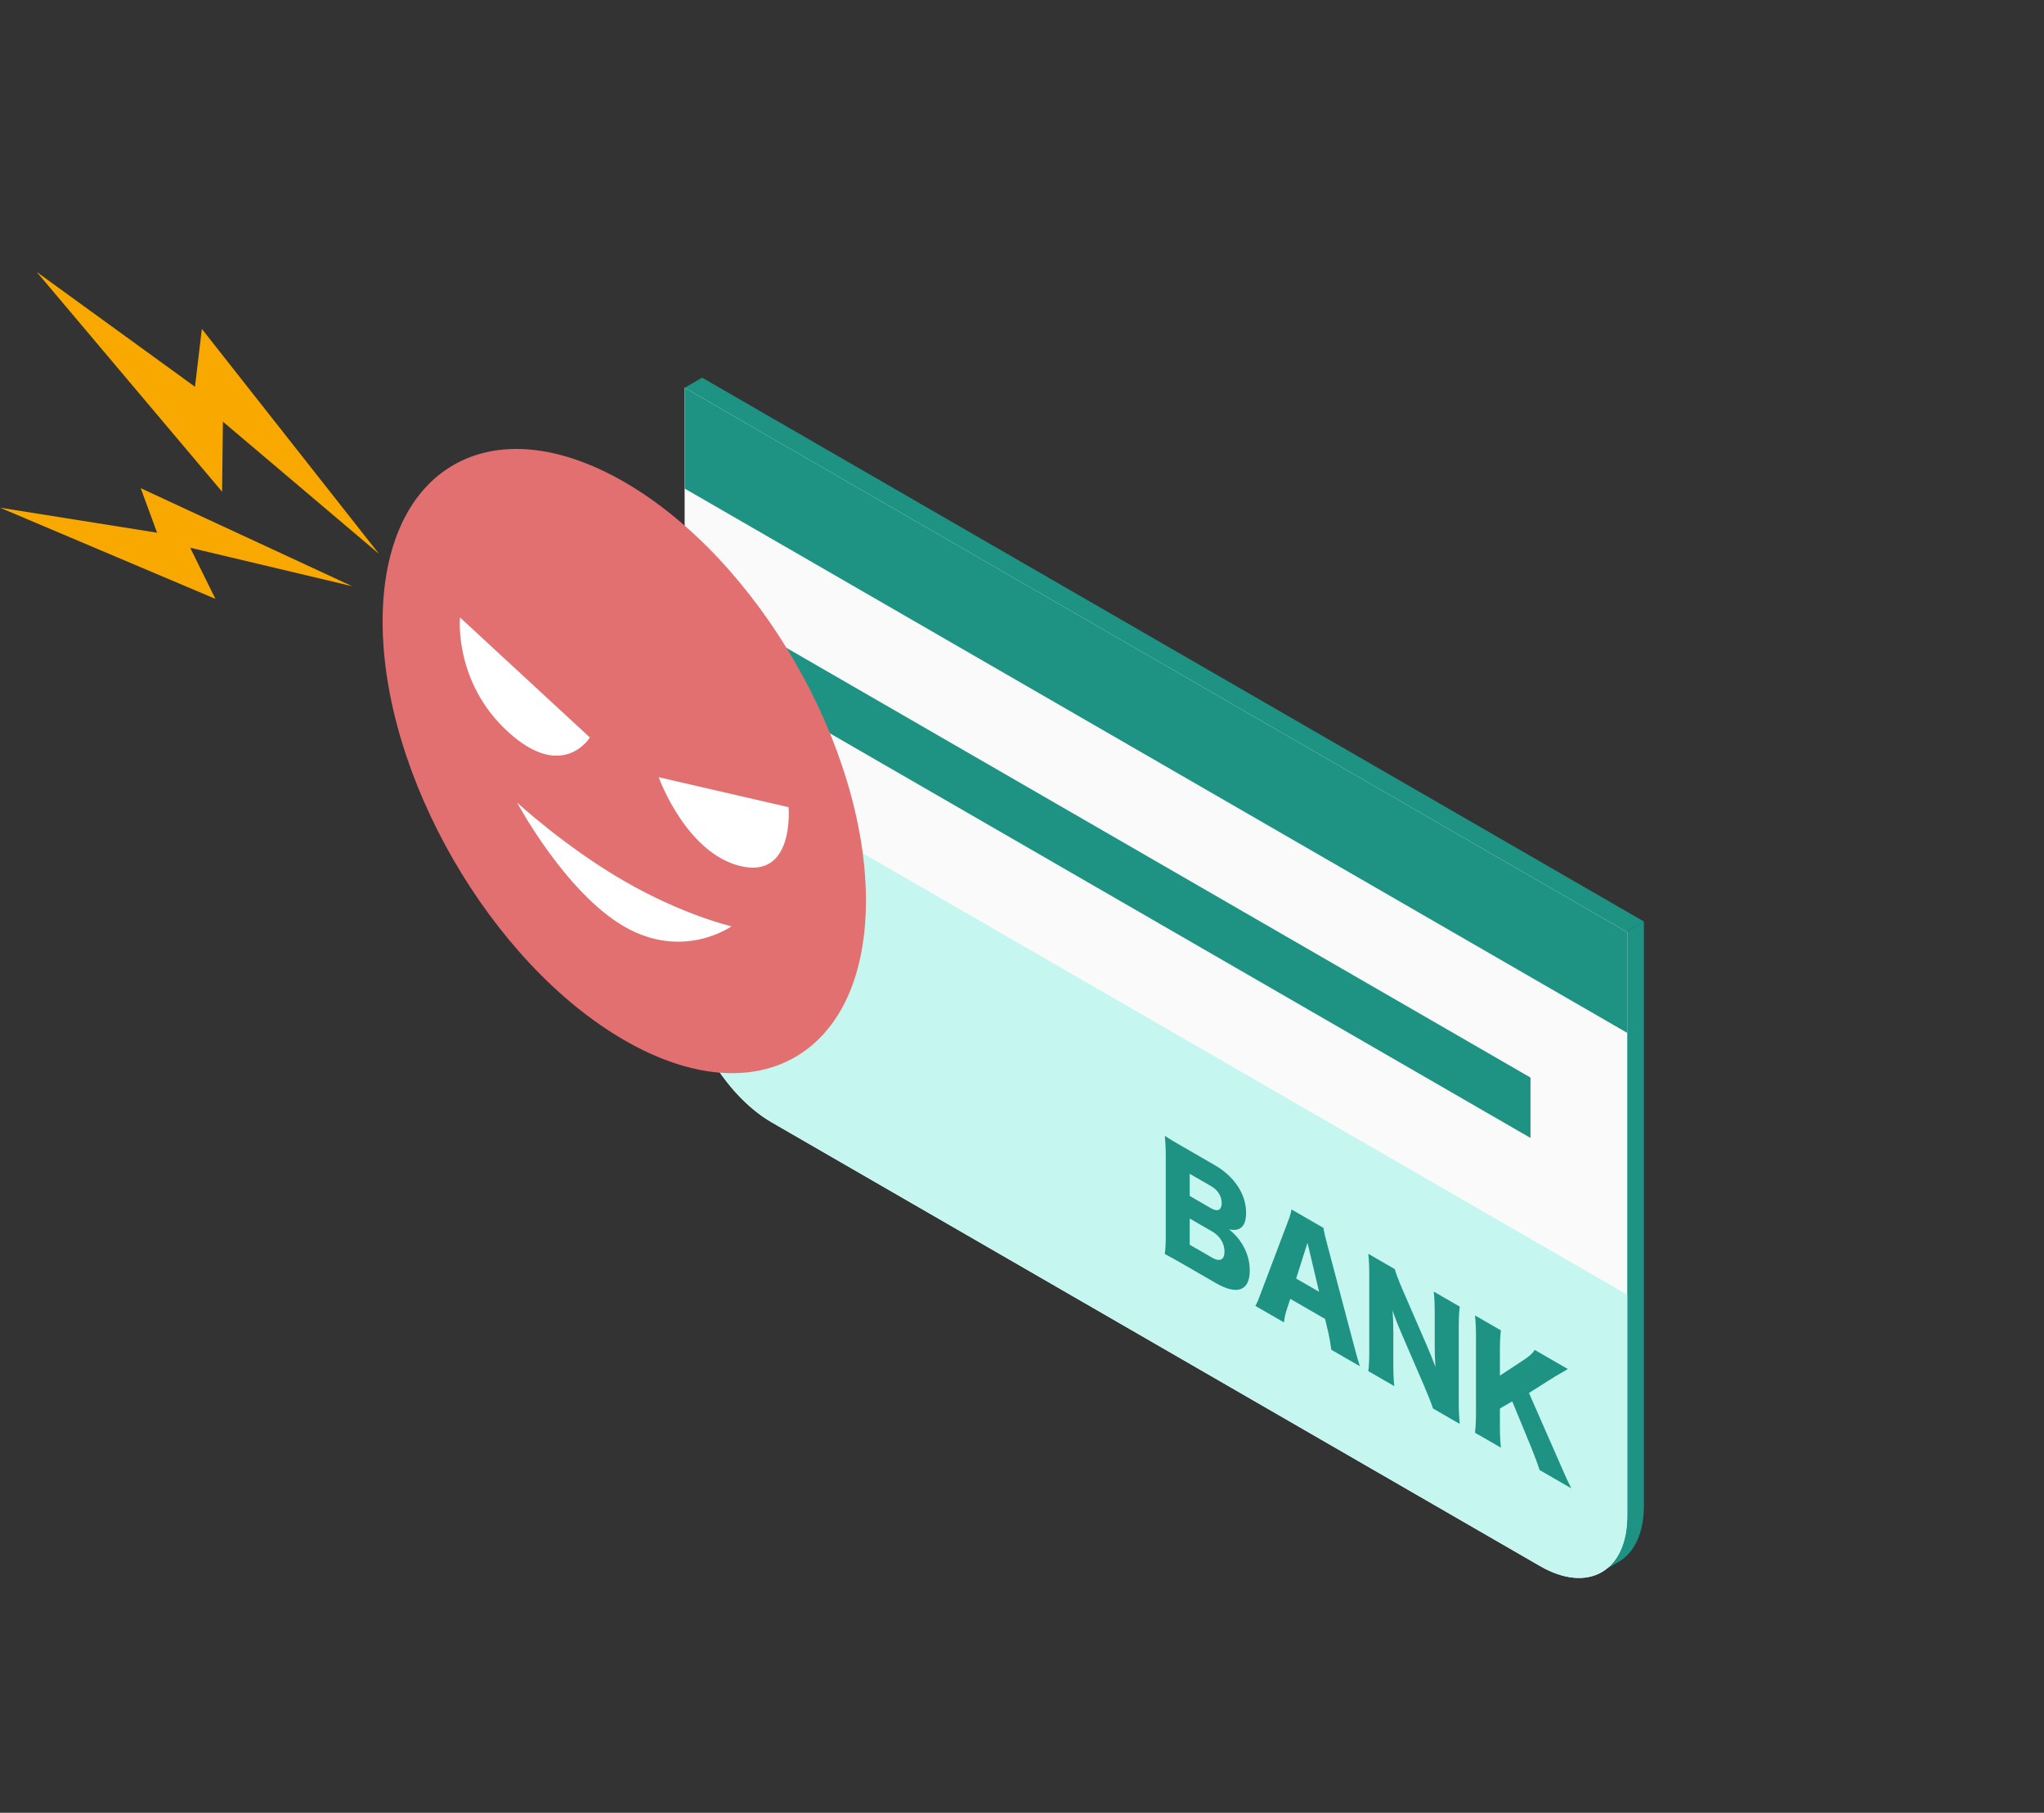 <svg width="203" height="180" viewBox="0 0 203 180" fill="none" xmlns="http://www.w3.org/2000/svg">
<rect x="0" y="0" width="203" height="180" fill="#333333" stroke="none"/>
<path fill-rule="evenodd" clip-rule="evenodd" d="M68 38.5V52L161.531 106.5V92.5L163.263 91.5L69.732 37.5L68 38.5Z" fill="#1E9384"/>
<path fill-rule="evenodd" clip-rule="evenodd" d="M161.531 92.5V150.5C161.531 153.151 160.637 155.045 159.179 155.993L160.911 154.993C162.37 154.045 163.263 152.151 163.263 149.5V91.5L161.531 92.5Z" fill="#1E9384"/>
<g clip-path="url(#clip0_509_1515)">
<path d="M68 38.512L161.609 92.557V150.5C161.609 156.023 157.732 158.261 152.949 155.5L76.66 111.455C71.877 108.693 68 101.977 68 96.455V38.512Z" fill="#FAFAFA"/>
<rect width="108.091" height="10" transform="matrix(0.866 0.5 0 1 68 38.512)" fill="#1E9384"/>
<rect width="108.091" height="32" transform="matrix(0.866 0.5 0 1 68 74.512)" fill="#C6F6F0"/>
<path d="M151.849 138.314L154.771 144.971C155.486 146.616 155.644 146.959 156.056 147.785L152.904 145.965C152.734 145.419 152.383 144.474 152.067 143.704L150.188 139.147L148.964 139.854V141.618C148.964 142.486 148.988 142.962 149.061 143.746L146.49 142.262C146.563 141.59 146.587 141.086 146.587 140.246V132.742C146.587 131.888 146.563 131.328 146.49 130.614L149.061 132.098C148.988 132.784 148.964 133.232 148.964 134.114V136.592L151.376 135.003C151.849 134.702 152.164 134.408 152.431 134.044L155.705 135.934C155.486 136.06 155.402 136.123 155.232 136.221C154.601 136.585 154.601 136.585 154.383 136.711L151.849 138.314Z" fill="#1E9384"/>
<path d="M139.385 128.262L141.689 133.568C142.04 134.373 142.271 134.954 142.562 135.738C142.513 135.066 142.489 134.408 142.489 133.624V130.432C142.489 129.508 142.465 128.934 142.392 128.248L144.974 129.739C144.902 130.327 144.877 130.901 144.877 131.811V139.245C144.877 140.099 144.914 140.764 144.974 141.387L142.319 139.854C142.101 139.196 141.822 138.517 141.41 137.551L139.167 132.35C138.839 131.601 138.633 131.062 138.294 130.124C138.354 130.789 138.379 131.573 138.379 132.259V135.395C138.379 136.361 138.403 136.991 138.476 137.635L135.893 136.144C135.966 135.64 135.99 135.038 135.99 134.002V126.638C135.99 125.826 135.966 125.182 135.893 124.496L138.524 126.015C138.645 126.463 138.912 127.177 139.385 128.262Z" fill="#1E9384"/>
<path d="M135.055 135.66L132.218 134.022C132.121 133.294 132.048 132.888 131.927 132.342L131.6 130.963L128.144 128.968L127.817 129.969C127.659 130.438 127.574 130.823 127.514 131.306L124.677 129.668C124.859 129.353 124.968 129.08 125.259 128.296L127.878 121.38C128.096 120.82 128.205 120.463 128.266 120.092L131.43 121.919C131.515 122.374 131.6 122.787 131.842 123.669L134.473 133.616C134.704 134.491 134.898 135.177 135.055 135.66ZM131.006 128.268L129.854 123.403L128.726 126.952L131.006 128.268Z" fill="#1E9384"/>
<path d="M120.774 127.415L117.476 125.511C116.555 124.979 116.203 124.79 115.682 124.517C115.755 123.957 115.779 123.495 115.779 122.515V114.857C115.779 114.115 115.755 113.499 115.682 112.785C116.3 113.184 116.47 113.282 117.464 113.856L120.641 115.69C122.605 116.824 123.757 118.581 123.757 120.429C123.757 121.283 123.514 121.815 123.054 122.025C122.787 122.137 122.569 122.151 122.072 122.074C122.666 122.571 122.981 122.921 123.332 123.474C123.854 124.307 124.121 125.217 124.121 126.141C124.121 128.157 122.884 128.633 120.774 127.415ZM118.155 118.749L120.289 119.981C120.932 120.352 121.332 120.149 121.332 119.463C121.332 118.777 120.956 118.168 120.265 117.769L118.155 116.551V118.749ZM118.155 120.989V123.593L120.386 124.881C121.15 125.322 121.611 125.098 121.611 124.272C121.611 123.46 121.15 122.718 120.374 122.27L118.155 120.989Z" fill="#1E9384"/>
</g>
<rect width="86" height="5.995" transform="matrix(0.866 0.5 0 1 77.526 63.995)" fill="#1E9384"/>
<ellipse cx="62.581" cy="76.581" rx="18" ry="28.5" transform="rotate(-37.261 62.581 76.581)" fill="white"/>
<path d="M62.001 47.857C48.745 40.204 38 46.408 38 61.712C38 77.016 48.745 95.629 62.001 103.282C75.256 110.935 86 104.73 86 89.425C86 74.12 75.255 55.509 62.001 47.857ZM45.684 61.309L58.583 73.228C58.583 73.228 55.903 77.633 50.476 72.686C45.05 67.74 45.684 61.309 45.684 61.309ZM62 92.002C56.122 88.608 51.357 79.69 51.357 79.69C51.357 79.69 56.122 84.094 62 87.488C67.878 90.882 72.643 91.979 72.643 91.979C72.643 91.979 67.877 95.395 62 92.002ZM73.524 85.992C68.098 84.674 65.417 77.173 65.417 77.173L78.316 80.148C78.316 80.148 78.95 87.311 73.524 85.992Z" fill="#E27070"/>
<path d="M37.643 55L22.139 41.869L22.058 48.827L3.643 27L19.364 38.403L20.047 32.66L37.643 55Z" fill="#F9A800"/>
<path d="M34.968 58.205L18.889 54.387L21.396 59.466L0 50.41L15.599 52.894L13.976 48.475L34.968 58.205Z" fill="#F9A800"/>
<defs>
<clipPath id="clip0_509_1515">
<path d="M68 38.512L161.609 92.557V150.5C161.609 156.023 157.732 158.261 152.949 155.5L76.66 111.455C71.877 108.693 68 101.977 68 96.455V38.512Z" fill="white"/>
</clipPath>
</defs>
</svg>
